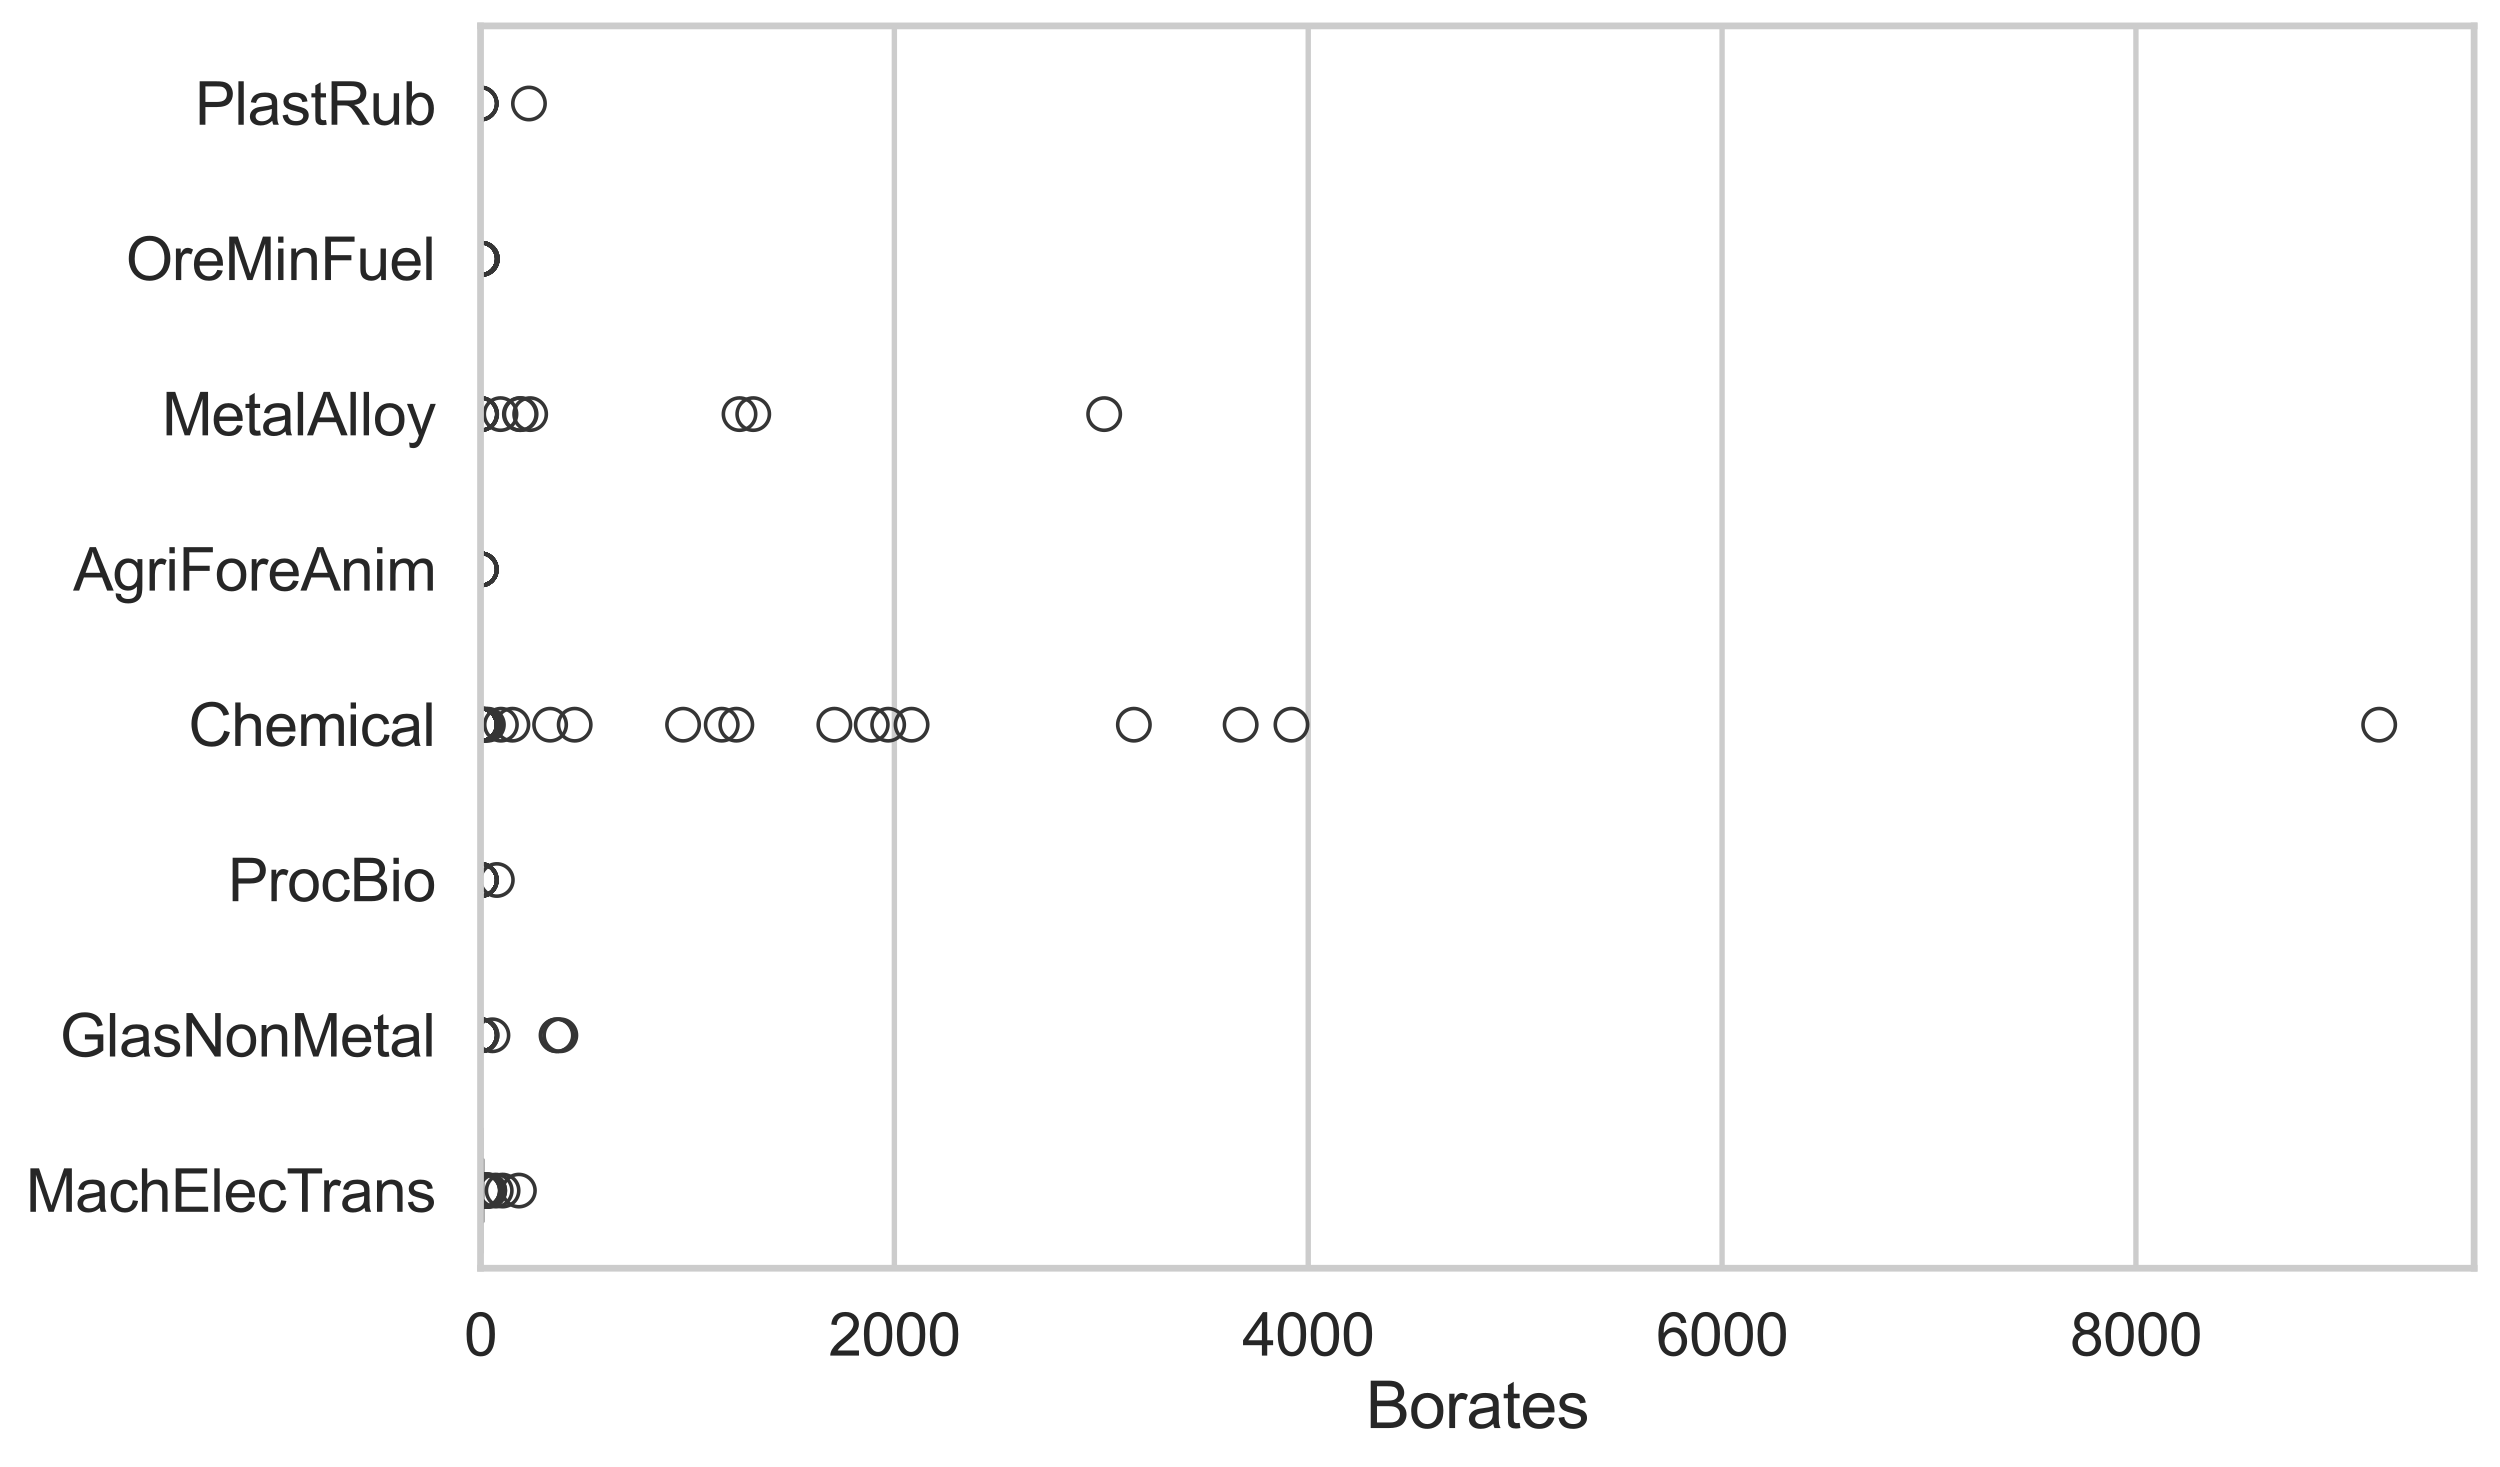 <?xml version="1.0" encoding="utf-8" standalone="no"?>
<!DOCTYPE svg PUBLIC "-//W3C//DTD SVG 1.1//EN"
  "http://www.w3.org/Graphics/SVG/1.1/DTD/svg11.dtd">
<svg xmlns:xlink="http://www.w3.org/1999/xlink" width="695.577pt" height="408.111pt" viewBox="0 0 695.577 408.111" xmlns="http://www.w3.org/2000/svg" version="1.1">
 <defs>
  <style type="text/css">*{stroke-linejoin: round; stroke-linecap: butt}</style>
 </defs>
 <g id="figure_1">
  <g id="patch_1">
   <path d="M 0 408.111 
L 695.577 408.111 
L 695.577 0 
L 0 0 
z
" style="fill: #ffffff"/>
  </g>
  <g id="axes_1">
   <g id="patch_2">
    <path d="M 133.697 352.86 
L 688.377 352.86 
L 688.377 7.2 
L 133.697 7.2 
z
" style="fill: #ffffff"/>
   </g>
   <g id="matplotlib.axis_1">
    <g id="xtick_1">
     <g id="line2d_1">
      <path d="M 133.697 352.86 
L 133.697 7.2 
" clip-path="url(#pea2172261c)" style="fill: none; stroke: #cccccc; stroke-width: 1.5; stroke-linecap: round"/>
     </g>
     <g id="text_1">
      <!-- 0 -->
      <g style="fill: #262626" transform="translate(129.109 377.17) scale(0.165 -0.165)">
       <defs>
        <path id="ArialMT-30" d="M 266 2259 
Q 266 3072 433 3567 
Q 600 4063 929 4331 
Q 1259 4600 1759 4600 
Q 2128 4600 2406 4451 
Q 2684 4303 2865 4023 
Q 3047 3744 3150 3342 
Q 3253 2941 3253 2259 
Q 3253 1453 3087 958 
Q 2922 463 2592 192 
Q 2263 -78 1759 -78 
Q 1097 -78 719 397 
Q 266 969 266 2259 
z
M 844 2259 
Q 844 1131 1108 757 
Q 1372 384 1759 384 
Q 2147 384 2411 759 
Q 2675 1134 2675 2259 
Q 2675 3391 2411 3762 
Q 2147 4134 1753 4134 
Q 1366 4134 1134 3806 
Q 844 3388 844 2259 
z
" transform="scale(0.016)"/>
       </defs>
       <use xlink:href="#ArialMT-30"/>
      </g>
     </g>
    </g>
    <g id="xtick_2">
     <g id="line2d_2">
      <path d="M 248.842 352.86 
L 248.842 7.2 
" clip-path="url(#pea2172261c)" style="fill: none; stroke: #cccccc; stroke-width: 1.5; stroke-linecap: round"/>
     </g>
     <g id="text_2">
      <!-- 2000 -->
      <g style="fill: #262626" transform="translate(230.491 377.17) scale(0.165 -0.165)">
       <defs>
        <path id="ArialMT-32" d="M 3222 541 
L 3222 0 
L 194 0 
Q 188 203 259 391 
Q 375 700 629 1000 
Q 884 1300 1366 1694 
Q 2113 2306 2375 2664 
Q 2638 3022 2638 3341 
Q 2638 3675 2398 3904 
Q 2159 4134 1775 4134 
Q 1369 4134 1125 3890 
Q 881 3647 878 3216 
L 300 3275 
Q 359 3922 746 4261 
Q 1134 4600 1788 4600 
Q 2447 4600 2831 4234 
Q 3216 3869 3216 3328 
Q 3216 3053 3103 2787 
Q 2991 2522 2730 2228 
Q 2469 1934 1863 1422 
Q 1356 997 1212 845 
Q 1069 694 975 541 
L 3222 541 
z
" transform="scale(0.016)"/>
       </defs>
       <use xlink:href="#ArialMT-32"/>
       <use xlink:href="#ArialMT-30" transform="translate(55.615 0)"/>
       <use xlink:href="#ArialMT-30" transform="translate(111.23 0)"/>
       <use xlink:href="#ArialMT-30" transform="translate(166.846 0)"/>
      </g>
     </g>
    </g>
    <g id="xtick_3">
     <g id="line2d_3">
      <path d="M 363.988 352.86 
L 363.988 7.2 
" clip-path="url(#pea2172261c)" style="fill: none; stroke: #cccccc; stroke-width: 1.5; stroke-linecap: round"/>
     </g>
     <g id="text_3">
      <!-- 4000 -->
      <g style="fill: #262626" transform="translate(345.637 377.17) scale(0.165 -0.165)">
       <defs>
        <path id="ArialMT-34" d="M 2069 0 
L 2069 1097 
L 81 1097 
L 81 1613 
L 2172 4581 
L 2631 4581 
L 2631 1613 
L 3250 1613 
L 3250 1097 
L 2631 1097 
L 2631 0 
L 2069 0 
z
M 2069 1613 
L 2069 3678 
L 634 1613 
L 2069 1613 
z
" transform="scale(0.016)"/>
       </defs>
       <use xlink:href="#ArialMT-34"/>
       <use xlink:href="#ArialMT-30" transform="translate(55.615 0)"/>
       <use xlink:href="#ArialMT-30" transform="translate(111.23 0)"/>
       <use xlink:href="#ArialMT-30" transform="translate(166.846 0)"/>
      </g>
     </g>
    </g>
    <g id="xtick_4">
     <g id="line2d_4">
      <path d="M 479.134 352.86 
L 479.134 7.2 
" clip-path="url(#pea2172261c)" style="fill: none; stroke: #cccccc; stroke-width: 1.5; stroke-linecap: round"/>
     </g>
     <g id="text_4">
      <!-- 6000 -->
      <g style="fill: #262626" transform="translate(460.782 377.17) scale(0.165 -0.165)">
       <defs>
        <path id="ArialMT-36" d="M 3184 3459 
L 2625 3416 
Q 2550 3747 2413 3897 
Q 2184 4138 1850 4138 
Q 1581 4138 1378 3988 
Q 1113 3794 959 3422 
Q 806 3050 800 2363 
Q 1003 2672 1297 2822 
Q 1591 2972 1913 2972 
Q 2475 2972 2870 2558 
Q 3266 2144 3266 1488 
Q 3266 1056 3080 686 
Q 2894 316 2569 119 
Q 2244 -78 1831 -78 
Q 1128 -78 684 439 
Q 241 956 241 2144 
Q 241 3472 731 4075 
Q 1159 4600 1884 4600 
Q 2425 4600 2770 4297 
Q 3116 3994 3184 3459 
z
M 888 1484 
Q 888 1194 1011 928 
Q 1134 663 1356 523 
Q 1578 384 1822 384 
Q 2178 384 2434 671 
Q 2691 959 2691 1453 
Q 2691 1928 2437 2201 
Q 2184 2475 1800 2475 
Q 1419 2475 1153 2201 
Q 888 1928 888 1484 
z
" transform="scale(0.016)"/>
       </defs>
       <use xlink:href="#ArialMT-36"/>
       <use xlink:href="#ArialMT-30" transform="translate(55.615 0)"/>
       <use xlink:href="#ArialMT-30" transform="translate(111.23 0)"/>
       <use xlink:href="#ArialMT-30" transform="translate(166.846 0)"/>
      </g>
     </g>
    </g>
    <g id="xtick_5">
     <g id="line2d_5">
      <path d="M 594.279 352.86 
L 594.279 7.2 
" clip-path="url(#pea2172261c)" style="fill: none; stroke: #cccccc; stroke-width: 1.5; stroke-linecap: round"/>
     </g>
     <g id="text_5">
      <!-- 8000 -->
      <g style="fill: #262626" transform="translate(575.928 377.17) scale(0.165 -0.165)">
       <defs>
        <path id="ArialMT-38" d="M 1131 2484 
Q 781 2613 612 2850 
Q 444 3088 444 3419 
Q 444 3919 803 4259 
Q 1163 4600 1759 4600 
Q 2359 4600 2725 4251 
Q 3091 3903 3091 3403 
Q 3091 3084 2923 2848 
Q 2756 2613 2416 2484 
Q 2838 2347 3058 2040 
Q 3278 1734 3278 1309 
Q 3278 722 2862 322 
Q 2447 -78 1769 -78 
Q 1091 -78 675 323 
Q 259 725 259 1325 
Q 259 1772 486 2073 
Q 713 2375 1131 2484 
z
M 1019 3438 
Q 1019 3113 1228 2906 
Q 1438 2700 1772 2700 
Q 2097 2700 2305 2904 
Q 2513 3109 2513 3406 
Q 2513 3716 2298 3927 
Q 2084 4138 1766 4138 
Q 1444 4138 1231 3931 
Q 1019 3725 1019 3438 
z
M 838 1322 
Q 838 1081 952 856 
Q 1066 631 1291 507 
Q 1516 384 1775 384 
Q 2178 384 2440 643 
Q 2703 903 2703 1303 
Q 2703 1709 2433 1975 
Q 2163 2241 1756 2241 
Q 1359 2241 1098 1978 
Q 838 1716 838 1322 
z
" transform="scale(0.016)"/>
       </defs>
       <use xlink:href="#ArialMT-38"/>
       <use xlink:href="#ArialMT-30" transform="translate(55.615 0)"/>
       <use xlink:href="#ArialMT-30" transform="translate(111.23 0)"/>
       <use xlink:href="#ArialMT-30" transform="translate(166.846 0)"/>
      </g>
     </g>
    </g>
    <g id="text_6">
     <!-- Borates -->
     <g style="fill: #262626" transform="translate(380.022 397.334) scale(0.18 -0.18)">
      <defs>
       <path id="ArialMT-42" d="M 469 0 
L 469 4581 
L 2188 4581 
Q 2713 4581 3030 4442 
Q 3347 4303 3526 4014 
Q 3706 3725 3706 3409 
Q 3706 3116 3547 2856 
Q 3388 2597 3066 2438 
Q 3481 2316 3704 2022 
Q 3928 1728 3928 1328 
Q 3928 1006 3792 729 
Q 3656 453 3456 303 
Q 3256 153 2954 76 
Q 2653 0 2216 0 
L 469 0 
z
M 1075 2656 
L 2066 2656 
Q 2469 2656 2644 2709 
Q 2875 2778 2992 2937 
Q 3109 3097 3109 3338 
Q 3109 3566 3000 3739 
Q 2891 3913 2687 3977 
Q 2484 4041 1991 4041 
L 1075 4041 
L 1075 2656 
z
M 1075 541 
L 2216 541 
Q 2509 541 2628 563 
Q 2838 600 2978 687 
Q 3119 775 3209 942 
Q 3300 1109 3300 1328 
Q 3300 1584 3169 1773 
Q 3038 1963 2805 2039 
Q 2572 2116 2134 2116 
L 1075 2116 
L 1075 541 
z
" transform="scale(0.016)"/>
       <path id="ArialMT-6f" d="M 213 1659 
Q 213 2581 725 3025 
Q 1153 3394 1769 3394 
Q 2453 3394 2887 2945 
Q 3322 2497 3322 1706 
Q 3322 1066 3130 698 
Q 2938 331 2570 128 
Q 2203 -75 1769 -75 
Q 1072 -75 642 372 
Q 213 819 213 1659 
z
M 791 1659 
Q 791 1022 1069 705 
Q 1347 388 1769 388 
Q 2188 388 2466 706 
Q 2744 1025 2744 1678 
Q 2744 2294 2464 2611 
Q 2184 2928 1769 2928 
Q 1347 2928 1069 2612 
Q 791 2297 791 1659 
z
" transform="scale(0.016)"/>
       <path id="ArialMT-72" d="M 416 0 
L 416 3319 
L 922 3319 
L 922 2816 
Q 1116 3169 1280 3281 
Q 1444 3394 1641 3394 
Q 1925 3394 2219 3213 
L 2025 2691 
Q 1819 2813 1613 2813 
Q 1428 2813 1281 2702 
Q 1134 2591 1072 2394 
Q 978 2094 978 1738 
L 978 0 
L 416 0 
z
" transform="scale(0.016)"/>
       <path id="ArialMT-61" d="M 2588 409 
Q 2275 144 1986 34 
Q 1697 -75 1366 -75 
Q 819 -75 525 192 
Q 231 459 231 875 
Q 231 1119 342 1320 
Q 453 1522 633 1644 
Q 813 1766 1038 1828 
Q 1203 1872 1538 1913 
Q 2219 1994 2541 2106 
Q 2544 2222 2544 2253 
Q 2544 2597 2384 2738 
Q 2169 2928 1744 2928 
Q 1347 2928 1158 2789 
Q 969 2650 878 2297 
L 328 2372 
Q 403 2725 575 2942 
Q 747 3159 1072 3276 
Q 1397 3394 1825 3394 
Q 2250 3394 2515 3294 
Q 2781 3194 2906 3042 
Q 3031 2891 3081 2659 
Q 3109 2516 3109 2141 
L 3109 1391 
Q 3109 606 3145 398 
Q 3181 191 3288 0 
L 2700 0 
Q 2613 175 2588 409 
z
M 2541 1666 
Q 2234 1541 1622 1453 
Q 1275 1403 1131 1340 
Q 988 1278 909 1158 
Q 831 1038 831 891 
Q 831 666 1001 516 
Q 1172 366 1500 366 
Q 1825 366 2078 508 
Q 2331 650 2450 897 
Q 2541 1088 2541 1459 
L 2541 1666 
z
" transform="scale(0.016)"/>
       <path id="ArialMT-74" d="M 1650 503 
L 1731 6 
Q 1494 -44 1306 -44 
Q 1000 -44 831 53 
Q 663 150 594 308 
Q 525 466 525 972 
L 525 2881 
L 113 2881 
L 113 3319 
L 525 3319 
L 525 4141 
L 1084 4478 
L 1084 3319 
L 1650 3319 
L 1650 2881 
L 1084 2881 
L 1084 941 
Q 1084 700 1114 631 
Q 1144 563 1211 522 
Q 1278 481 1403 481 
Q 1497 481 1650 503 
z
" transform="scale(0.016)"/>
       <path id="ArialMT-65" d="M 2694 1069 
L 3275 997 
Q 3138 488 2766 206 
Q 2394 -75 1816 -75 
Q 1088 -75 661 373 
Q 234 822 234 1631 
Q 234 2469 665 2931 
Q 1097 3394 1784 3394 
Q 2450 3394 2872 2941 
Q 3294 2488 3294 1666 
Q 3294 1616 3291 1516 
L 816 1516 
Q 847 969 1125 678 
Q 1403 388 1819 388 
Q 2128 388 2347 550 
Q 2566 713 2694 1069 
z
M 847 1978 
L 2700 1978 
Q 2663 2397 2488 2606 
Q 2219 2931 1791 2931 
Q 1403 2931 1139 2672 
Q 875 2413 847 1978 
z
" transform="scale(0.016)"/>
       <path id="ArialMT-73" d="M 197 991 
L 753 1078 
Q 800 744 1014 566 
Q 1228 388 1613 388 
Q 2000 388 2187 545 
Q 2375 703 2375 916 
Q 2375 1106 2209 1216 
Q 2094 1291 1634 1406 
Q 1016 1563 777 1677 
Q 538 1791 414 1992 
Q 291 2194 291 2438 
Q 291 2659 392 2848 
Q 494 3038 669 3163 
Q 800 3259 1026 3326 
Q 1253 3394 1513 3394 
Q 1903 3394 2198 3281 
Q 2494 3169 2634 2976 
Q 2775 2784 2828 2463 
L 2278 2388 
Q 2241 2644 2061 2787 
Q 1881 2931 1553 2931 
Q 1166 2931 1000 2803 
Q 834 2675 834 2503 
Q 834 2394 903 2306 
Q 972 2216 1119 2156 
Q 1203 2125 1616 2013 
Q 2213 1853 2448 1751 
Q 2684 1650 2818 1456 
Q 2953 1263 2953 975 
Q 2953 694 2789 445 
Q 2625 197 2315 61 
Q 2006 -75 1616 -75 
Q 969 -75 630 194 
Q 291 463 197 991 
z
" transform="scale(0.016)"/>
      </defs>
      <use xlink:href="#ArialMT-42"/>
      <use xlink:href="#ArialMT-6f" transform="translate(66.699 0)"/>
      <use xlink:href="#ArialMT-72" transform="translate(122.314 0)"/>
      <use xlink:href="#ArialMT-61" transform="translate(155.615 0)"/>
      <use xlink:href="#ArialMT-74" transform="translate(211.23 0)"/>
      <use xlink:href="#ArialMT-65" transform="translate(239.014 0)"/>
      <use xlink:href="#ArialMT-73" transform="translate(294.629 0)"/>
     </g>
    </g>
   </g>
   <g id="matplotlib.axis_2">
    <g id="ytick_1">
     <g id="text_7">
      <!-- PlastRub -->
      <g style="fill: #262626" transform="translate(54.248 34.709) scale(0.165 -0.165)">
       <defs>
        <path id="ArialMT-50" d="M 494 0 
L 494 4581 
L 2222 4581 
Q 2678 4581 2919 4538 
Q 3256 4481 3484 4323 
Q 3713 4166 3852 3881 
Q 3991 3597 3991 3256 
Q 3991 2672 3619 2267 
Q 3247 1863 2275 1863 
L 1100 1863 
L 1100 0 
L 494 0 
z
M 1100 2403 
L 2284 2403 
Q 2872 2403 3119 2622 
Q 3366 2841 3366 3238 
Q 3366 3525 3220 3729 
Q 3075 3934 2838 4000 
Q 2684 4041 2272 4041 
L 1100 4041 
L 1100 2403 
z
" transform="scale(0.016)"/>
        <path id="ArialMT-6c" d="M 409 0 
L 409 4581 
L 972 4581 
L 972 0 
L 409 0 
z
" transform="scale(0.016)"/>
        <path id="ArialMT-52" d="M 503 0 
L 503 4581 
L 2534 4581 
Q 3147 4581 3465 4457 
Q 3784 4334 3975 4021 
Q 4166 3709 4166 3331 
Q 4166 2844 3850 2509 
Q 3534 2175 2875 2084 
Q 3116 1969 3241 1856 
Q 3506 1613 3744 1247 
L 4541 0 
L 3778 0 
L 3172 953 
Q 2906 1366 2734 1584 
Q 2563 1803 2427 1890 
Q 2291 1978 2150 2013 
Q 2047 2034 1813 2034 
L 1109 2034 
L 1109 0 
L 503 0 
z
M 1109 2559 
L 2413 2559 
Q 2828 2559 3062 2645 
Q 3297 2731 3419 2920 
Q 3541 3109 3541 3331 
Q 3541 3656 3305 3865 
Q 3069 4075 2559 4075 
L 1109 4075 
L 1109 2559 
z
" transform="scale(0.016)"/>
        <path id="ArialMT-75" d="M 2597 0 
L 2597 488 
Q 2209 -75 1544 -75 
Q 1250 -75 995 37 
Q 741 150 617 320 
Q 494 491 444 738 
Q 409 903 409 1263 
L 409 3319 
L 972 3319 
L 972 1478 
Q 972 1038 1006 884 
Q 1059 663 1231 536 
Q 1403 409 1656 409 
Q 1909 409 2131 539 
Q 2353 669 2445 892 
Q 2538 1116 2538 1541 
L 2538 3319 
L 3100 3319 
L 3100 0 
L 2597 0 
z
" transform="scale(0.016)"/>
        <path id="ArialMT-62" d="M 941 0 
L 419 0 
L 419 4581 
L 981 4581 
L 981 2947 
Q 1338 3394 1891 3394 
Q 2197 3394 2470 3270 
Q 2744 3147 2920 2923 
Q 3097 2700 3197 2384 
Q 3297 2069 3297 1709 
Q 3297 856 2875 390 
Q 2453 -75 1863 -75 
Q 1275 -75 941 416 
L 941 0 
z
M 934 1684 
Q 934 1088 1097 822 
Q 1363 388 1816 388 
Q 2184 388 2453 708 
Q 2722 1028 2722 1663 
Q 2722 2313 2464 2622 
Q 2206 2931 1841 2931 
Q 1472 2931 1203 2611 
Q 934 2291 934 1684 
z
" transform="scale(0.016)"/>
       </defs>
       <use xlink:href="#ArialMT-50"/>
       <use xlink:href="#ArialMT-6c" transform="translate(66.699 0)"/>
       <use xlink:href="#ArialMT-61" transform="translate(88.916 0)"/>
       <use xlink:href="#ArialMT-73" transform="translate(144.531 0)"/>
       <use xlink:href="#ArialMT-74" transform="translate(194.531 0)"/>
       <use xlink:href="#ArialMT-52" transform="translate(222.314 0)"/>
       <use xlink:href="#ArialMT-75" transform="translate(294.531 0)"/>
       <use xlink:href="#ArialMT-62" transform="translate(350.146 0)"/>
      </g>
     </g>
    </g>
    <g id="ytick_2">
     <g id="text_8">
      <!-- OreMinFuel -->
      <g style="fill: #262626" transform="translate(35.013 77.916) scale(0.165 -0.165)">
       <defs>
        <path id="ArialMT-4f" d="M 309 2231 
Q 309 3372 921 4017 
Q 1534 4663 2503 4663 
Q 3138 4663 3647 4359 
Q 4156 4056 4423 3514 
Q 4691 2972 4691 2284 
Q 4691 1588 4409 1038 
Q 4128 488 3612 205 
Q 3097 -78 2500 -78 
Q 1853 -78 1343 234 
Q 834 547 571 1087 
Q 309 1628 309 2231 
z
M 934 2222 
Q 934 1394 1379 917 
Q 1825 441 2497 441 
Q 3181 441 3623 922 
Q 4066 1403 4066 2288 
Q 4066 2847 3877 3264 
Q 3688 3681 3323 3911 
Q 2959 4141 2506 4141 
Q 1863 4141 1398 3698 
Q 934 3256 934 2222 
z
" transform="scale(0.016)"/>
        <path id="ArialMT-4d" d="M 475 0 
L 475 4581 
L 1388 4581 
L 2472 1338 
Q 2622 884 2691 659 
Q 2769 909 2934 1394 
L 4031 4581 
L 4847 4581 
L 4847 0 
L 4263 0 
L 4263 3834 
L 2931 0 
L 2384 0 
L 1059 3900 
L 1059 0 
L 475 0 
z
" transform="scale(0.016)"/>
        <path id="ArialMT-69" d="M 425 3934 
L 425 4581 
L 988 4581 
L 988 3934 
L 425 3934 
z
M 425 0 
L 425 3319 
L 988 3319 
L 988 0 
L 425 0 
z
" transform="scale(0.016)"/>
        <path id="ArialMT-6e" d="M 422 0 
L 422 3319 
L 928 3319 
L 928 2847 
Q 1294 3394 1984 3394 
Q 2284 3394 2536 3286 
Q 2788 3178 2913 3003 
Q 3038 2828 3088 2588 
Q 3119 2431 3119 2041 
L 3119 0 
L 2556 0 
L 2556 2019 
Q 2556 2363 2490 2533 
Q 2425 2703 2258 2804 
Q 2091 2906 1866 2906 
Q 1506 2906 1245 2678 
Q 984 2450 984 1813 
L 984 0 
L 422 0 
z
" transform="scale(0.016)"/>
        <path id="ArialMT-46" d="M 525 0 
L 525 4581 
L 3616 4581 
L 3616 4041 
L 1131 4041 
L 1131 2622 
L 3281 2622 
L 3281 2081 
L 1131 2081 
L 1131 0 
L 525 0 
z
" transform="scale(0.016)"/>
       </defs>
       <use xlink:href="#ArialMT-4f"/>
       <use xlink:href="#ArialMT-72" transform="translate(77.783 0)"/>
       <use xlink:href="#ArialMT-65" transform="translate(111.084 0)"/>
       <use xlink:href="#ArialMT-4d" transform="translate(166.699 0)"/>
       <use xlink:href="#ArialMT-69" transform="translate(250 0)"/>
       <use xlink:href="#ArialMT-6e" transform="translate(272.217 0)"/>
       <use xlink:href="#ArialMT-46" transform="translate(327.832 0)"/>
       <use xlink:href="#ArialMT-75" transform="translate(388.916 0)"/>
       <use xlink:href="#ArialMT-65" transform="translate(444.531 0)"/>
       <use xlink:href="#ArialMT-6c" transform="translate(500.146 0)"/>
      </g>
     </g>
    </g>
    <g id="ytick_3">
     <g id="text_9">
      <!-- MetalAlloy -->
      <g style="fill: #262626" transform="translate(45.088 121.124) scale(0.165 -0.165)">
       <defs>
        <path id="ArialMT-41" d="M -9 0 
L 1750 4581 
L 2403 4581 
L 4278 0 
L 3588 0 
L 3053 1388 
L 1138 1388 
L 634 0 
L -9 0 
z
M 1313 1881 
L 2866 1881 
L 2388 3150 
Q 2169 3728 2063 4100 
Q 1975 3659 1816 3225 
L 1313 1881 
z
" transform="scale(0.016)"/>
        <path id="ArialMT-79" d="M 397 -1278 
L 334 -750 
Q 519 -800 656 -800 
Q 844 -800 956 -737 
Q 1069 -675 1141 -563 
Q 1194 -478 1313 -144 
Q 1328 -97 1363 -6 
L 103 3319 
L 709 3319 
L 1400 1397 
Q 1534 1031 1641 628 
Q 1738 1016 1872 1384 
L 2581 3319 
L 3144 3319 
L 1881 -56 
Q 1678 -603 1566 -809 
Q 1416 -1088 1222 -1217 
Q 1028 -1347 759 -1347 
Q 597 -1347 397 -1278 
z
" transform="scale(0.016)"/>
       </defs>
       <use xlink:href="#ArialMT-4d"/>
       <use xlink:href="#ArialMT-65" transform="translate(83.301 0)"/>
       <use xlink:href="#ArialMT-74" transform="translate(138.916 0)"/>
       <use xlink:href="#ArialMT-61" transform="translate(166.699 0)"/>
       <use xlink:href="#ArialMT-6c" transform="translate(222.314 0)"/>
       <use xlink:href="#ArialMT-41" transform="translate(244.531 0)"/>
       <use xlink:href="#ArialMT-6c" transform="translate(311.23 0)"/>
       <use xlink:href="#ArialMT-6c" transform="translate(333.447 0)"/>
       <use xlink:href="#ArialMT-6f" transform="translate(355.664 0)"/>
       <use xlink:href="#ArialMT-79" transform="translate(411.279 0)"/>
      </g>
     </g>
    </g>
    <g id="ytick_4">
     <g id="text_10">
      <!-- AgriForeAnim -->
      <g style="fill: #262626" transform="translate(20.341 164.331) scale(0.165 -0.165)">
       <defs>
        <path id="ArialMT-67" d="M 319 -275 
L 866 -356 
Q 900 -609 1056 -725 
Q 1266 -881 1628 -881 
Q 2019 -881 2231 -725 
Q 2444 -569 2519 -288 
Q 2563 -116 2559 434 
Q 2191 0 1641 0 
Q 956 0 581 494 
Q 206 988 206 1678 
Q 206 2153 378 2554 
Q 550 2956 876 3175 
Q 1203 3394 1644 3394 
Q 2231 3394 2613 2919 
L 2613 3319 
L 3131 3319 
L 3131 450 
Q 3131 -325 2973 -648 
Q 2816 -972 2473 -1159 
Q 2131 -1347 1631 -1347 
Q 1038 -1347 672 -1080 
Q 306 -813 319 -275 
z
M 784 1719 
Q 784 1066 1043 766 
Q 1303 466 1694 466 
Q 2081 466 2343 764 
Q 2606 1063 2606 1700 
Q 2606 2309 2336 2618 
Q 2066 2928 1684 2928 
Q 1309 2928 1046 2623 
Q 784 2319 784 1719 
z
" transform="scale(0.016)"/>
        <path id="ArialMT-6d" d="M 422 0 
L 422 3319 
L 925 3319 
L 925 2853 
Q 1081 3097 1340 3245 
Q 1600 3394 1931 3394 
Q 2300 3394 2536 3241 
Q 2772 3088 2869 2813 
Q 3263 3394 3894 3394 
Q 4388 3394 4653 3120 
Q 4919 2847 4919 2278 
L 4919 0 
L 4359 0 
L 4359 2091 
Q 4359 2428 4304 2576 
Q 4250 2725 4106 2815 
Q 3963 2906 3769 2906 
Q 3419 2906 3187 2673 
Q 2956 2441 2956 1928 
L 2956 0 
L 2394 0 
L 2394 2156 
Q 2394 2531 2256 2718 
Q 2119 2906 1806 2906 
Q 1569 2906 1367 2781 
Q 1166 2656 1075 2415 
Q 984 2175 984 1722 
L 984 0 
L 422 0 
z
" transform="scale(0.016)"/>
       </defs>
       <use xlink:href="#ArialMT-41"/>
       <use xlink:href="#ArialMT-67" transform="translate(66.699 0)"/>
       <use xlink:href="#ArialMT-72" transform="translate(122.314 0)"/>
       <use xlink:href="#ArialMT-69" transform="translate(155.615 0)"/>
       <use xlink:href="#ArialMT-46" transform="translate(177.832 0)"/>
       <use xlink:href="#ArialMT-6f" transform="translate(238.916 0)"/>
       <use xlink:href="#ArialMT-72" transform="translate(294.531 0)"/>
       <use xlink:href="#ArialMT-65" transform="translate(327.832 0)"/>
       <use xlink:href="#ArialMT-41" transform="translate(383.447 0)"/>
       <use xlink:href="#ArialMT-6e" transform="translate(450.146 0)"/>
       <use xlink:href="#ArialMT-69" transform="translate(505.762 0)"/>
       <use xlink:href="#ArialMT-6d" transform="translate(527.979 0)"/>
      </g>
     </g>
    </g>
    <g id="ytick_5">
     <g id="text_11">
      <!-- Chemical -->
      <g style="fill: #262626" transform="translate(52.428 207.539) scale(0.165 -0.165)">
       <defs>
        <path id="ArialMT-43" d="M 3763 1606 
L 4369 1453 
Q 4178 706 3683 314 
Q 3188 -78 2472 -78 
Q 1731 -78 1267 223 
Q 803 525 561 1097 
Q 319 1669 319 2325 
Q 319 3041 592 3573 
Q 866 4106 1370 4382 
Q 1875 4659 2481 4659 
Q 3169 4659 3637 4309 
Q 4106 3959 4291 3325 
L 3694 3184 
Q 3534 3684 3231 3912 
Q 2928 4141 2469 4141 
Q 1941 4141 1586 3887 
Q 1231 3634 1087 3207 
Q 944 2781 944 2328 
Q 944 1744 1114 1308 
Q 1284 872 1643 656 
Q 2003 441 2422 441 
Q 2931 441 3284 734 
Q 3638 1028 3763 1606 
z
" transform="scale(0.016)"/>
        <path id="ArialMT-68" d="M 422 0 
L 422 4581 
L 984 4581 
L 984 2938 
Q 1378 3394 1978 3394 
Q 2347 3394 2619 3248 
Q 2891 3103 3008 2847 
Q 3125 2591 3125 2103 
L 3125 0 
L 2563 0 
L 2563 2103 
Q 2563 2525 2380 2717 
Q 2197 2909 1863 2909 
Q 1613 2909 1392 2779 
Q 1172 2650 1078 2428 
Q 984 2206 984 1816 
L 984 0 
L 422 0 
z
" transform="scale(0.016)"/>
        <path id="ArialMT-63" d="M 2588 1216 
L 3141 1144 
Q 3050 572 2676 248 
Q 2303 -75 1759 -75 
Q 1078 -75 664 370 
Q 250 816 250 1647 
Q 250 2184 428 2587 
Q 606 2991 970 3192 
Q 1334 3394 1763 3394 
Q 2303 3394 2647 3120 
Q 2991 2847 3088 2344 
L 2541 2259 
Q 2463 2594 2264 2762 
Q 2066 2931 1784 2931 
Q 1359 2931 1093 2626 
Q 828 2322 828 1663 
Q 828 994 1084 691 
Q 1341 388 1753 388 
Q 2084 388 2306 591 
Q 2528 794 2588 1216 
z
" transform="scale(0.016)"/>
       </defs>
       <use xlink:href="#ArialMT-43"/>
       <use xlink:href="#ArialMT-68" transform="translate(72.217 0)"/>
       <use xlink:href="#ArialMT-65" transform="translate(127.832 0)"/>
       <use xlink:href="#ArialMT-6d" transform="translate(183.447 0)"/>
       <use xlink:href="#ArialMT-69" transform="translate(266.748 0)"/>
       <use xlink:href="#ArialMT-63" transform="translate(288.965 0)"/>
       <use xlink:href="#ArialMT-61" transform="translate(338.965 0)"/>
       <use xlink:href="#ArialMT-6c" transform="translate(394.58 0)"/>
      </g>
     </g>
    </g>
    <g id="ytick_6">
     <g id="text_12">
      <!-- ProcBio -->
      <g style="fill: #262626" transform="translate(63.424 250.746) scale(0.165 -0.165)">
       <use xlink:href="#ArialMT-50"/>
       <use xlink:href="#ArialMT-72" transform="translate(66.699 0)"/>
       <use xlink:href="#ArialMT-6f" transform="translate(100 0)"/>
       <use xlink:href="#ArialMT-63" transform="translate(155.615 0)"/>
       <use xlink:href="#ArialMT-42" transform="translate(205.615 0)"/>
       <use xlink:href="#ArialMT-69" transform="translate(272.314 0)"/>
       <use xlink:href="#ArialMT-6f" transform="translate(294.531 0)"/>
      </g>
     </g>
    </g>
    <g id="ytick_7">
     <g id="text_13">
      <!-- GlasNonMetal -->
      <g style="fill: #262626" transform="translate(16.659 293.954) scale(0.165 -0.165)">
       <defs>
        <path id="ArialMT-47" d="M 2638 1797 
L 2638 2334 
L 4578 2338 
L 4578 638 
Q 4131 281 3656 101 
Q 3181 -78 2681 -78 
Q 2006 -78 1454 211 
Q 903 500 622 1047 
Q 341 1594 341 2269 
Q 341 2938 620 3517 
Q 900 4097 1425 4378 
Q 1950 4659 2634 4659 
Q 3131 4659 3532 4498 
Q 3934 4338 4162 4050 
Q 4391 3763 4509 3300 
L 3963 3150 
Q 3859 3500 3706 3700 
Q 3553 3900 3268 4020 
Q 2984 4141 2638 4141 
Q 2222 4141 1919 4014 
Q 1616 3888 1430 3681 
Q 1244 3475 1141 3228 
Q 966 2803 966 2306 
Q 966 1694 1177 1281 
Q 1388 869 1791 669 
Q 2194 469 2647 469 
Q 3041 469 3416 620 
Q 3791 772 3984 944 
L 3984 1797 
L 2638 1797 
z
" transform="scale(0.016)"/>
        <path id="ArialMT-4e" d="M 488 0 
L 488 4581 
L 1109 4581 
L 3516 984 
L 3516 4581 
L 4097 4581 
L 4097 0 
L 3475 0 
L 1069 3600 
L 1069 0 
L 488 0 
z
" transform="scale(0.016)"/>
       </defs>
       <use xlink:href="#ArialMT-47"/>
       <use xlink:href="#ArialMT-6c" transform="translate(77.783 0)"/>
       <use xlink:href="#ArialMT-61" transform="translate(100 0)"/>
       <use xlink:href="#ArialMT-73" transform="translate(155.615 0)"/>
       <use xlink:href="#ArialMT-4e" transform="translate(205.615 0)"/>
       <use xlink:href="#ArialMT-6f" transform="translate(277.832 0)"/>
       <use xlink:href="#ArialMT-6e" transform="translate(333.447 0)"/>
       <use xlink:href="#ArialMT-4d" transform="translate(389.062 0)"/>
       <use xlink:href="#ArialMT-65" transform="translate(472.363 0)"/>
       <use xlink:href="#ArialMT-74" transform="translate(527.979 0)"/>
       <use xlink:href="#ArialMT-61" transform="translate(555.762 0)"/>
       <use xlink:href="#ArialMT-6c" transform="translate(611.377 0)"/>
      </g>
     </g>
    </g>
    <g id="ytick_8">
     <g id="text_14">
      <!-- MachElecTrans -->
      <g style="fill: #262626" transform="translate(7.2 337.161) scale(0.165 -0.165)">
       <defs>
        <path id="ArialMT-45" d="M 506 0 
L 506 4581 
L 3819 4581 
L 3819 4041 
L 1113 4041 
L 1113 2638 
L 3647 2638 
L 3647 2100 
L 1113 2100 
L 1113 541 
L 3925 541 
L 3925 0 
L 506 0 
z
" transform="scale(0.016)"/>
        <path id="ArialMT-54" d="M 1659 0 
L 1659 4041 
L 150 4041 
L 150 4581 
L 3781 4581 
L 3781 4041 
L 2266 4041 
L 2266 0 
L 1659 0 
z
" transform="scale(0.016)"/>
       </defs>
       <use xlink:href="#ArialMT-4d"/>
       <use xlink:href="#ArialMT-61" transform="translate(83.301 0)"/>
       <use xlink:href="#ArialMT-63" transform="translate(138.916 0)"/>
       <use xlink:href="#ArialMT-68" transform="translate(188.916 0)"/>
       <use xlink:href="#ArialMT-45" transform="translate(244.531 0)"/>
       <use xlink:href="#ArialMT-6c" transform="translate(311.23 0)"/>
       <use xlink:href="#ArialMT-65" transform="translate(333.447 0)"/>
       <use xlink:href="#ArialMT-63" transform="translate(389.062 0)"/>
       <use xlink:href="#ArialMT-54" transform="translate(439.062 0)"/>
       <use xlink:href="#ArialMT-72" transform="translate(496.396 0)"/>
       <use xlink:href="#ArialMT-61" transform="translate(529.697 0)"/>
       <use xlink:href="#ArialMT-6e" transform="translate(585.312 0)"/>
       <use xlink:href="#ArialMT-73" transform="translate(640.928 0)"/>
      </g>
     </g>
    </g>
   </g>
   <g id="patch_3">
    <path d="M 133.697 11.521 
L 133.697 46.087 
L 133.698 46.087 
L 133.698 11.521 
L 133.697 11.521 
z
" clip-path="url(#pea2172261c)" style="fill: #ca74db; stroke: #353535; stroke-linejoin: miter"/>
   </g>
   <g id="line2d_6">
    <path d="M 133.697 28.804 
L 133.697 28.804 
" clip-path="url(#pea2172261c)" style="fill: none; stroke: #353535"/>
   </g>
   <g id="line2d_7">
    <path d="M 133.698 28.804 
L 133.699 28.804 
" clip-path="url(#pea2172261c)" style="fill: none; stroke: #353535"/>
   </g>
   <g id="line2d_8">
    <path d="M 133.697 20.162 
L 133.697 37.445 
" clip-path="url(#pea2172261c)" style="fill: none; stroke: #353535; stroke-linecap: round"/>
   </g>
   <g id="line2d_9">
    <path d="M 133.699 20.162 
L 133.699 37.445 
" clip-path="url(#pea2172261c)" style="fill: none; stroke: #353535; stroke-linecap: round"/>
   </g>
   <g id="line2d_10">
    <defs>
     <path id="m7798507fea" d="M 0 4.5 
C 1.193 4.5 2.338 4.026 3.182 3.182 
C 4.026 2.338 4.5 1.193 4.5 0 
C 4.5 -1.193 4.026 -2.338 3.182 -3.182 
C 2.338 -4.026 1.193 -4.5 0 -4.5 
C -1.193 -4.5 -2.338 -4.026 -3.182 -3.182 
C -4.026 -2.338 -4.5 -1.193 -4.5 0 
C -4.5 1.193 -4.026 2.338 -3.182 3.182 
C -2.338 4.026 -1.193 4.5 0 4.5 
z
" style="stroke: #353535"/>
    </defs>
    <g clip-path="url(#pea2172261c)">
     <use xlink:href="#m7798507fea" x="147.174" y="28.804" style="fill-opacity: 0; stroke: #353535"/>
     <use xlink:href="#m7798507fea" x="133.699" y="28.804" style="fill-opacity: 0; stroke: #353535"/>
     <use xlink:href="#m7798507fea" x="133.699" y="28.804" style="fill-opacity: 0; stroke: #353535"/>
     <use xlink:href="#m7798507fea" x="133.699" y="28.804" style="fill-opacity: 0; stroke: #353535"/>
     <use xlink:href="#m7798507fea" x="133.7" y="28.804" style="fill-opacity: 0; stroke: #353535"/>
     <use xlink:href="#m7798507fea" x="133.699" y="28.804" style="fill-opacity: 0; stroke: #353535"/>
     <use xlink:href="#m7798507fea" x="133.699" y="28.804" style="fill-opacity: 0; stroke: #353535"/>
     <use xlink:href="#m7798507fea" x="133.699" y="28.804" style="fill-opacity: 0; stroke: #353535"/>
    </g>
   </g>
   <g id="patch_4">
    <path d="M 133.697 54.728 
L 133.697 89.294 
L 133.697 89.294 
L 133.697 54.728 
L 133.697 54.728 
z
" clip-path="url(#pea2172261c)" style="fill: #5ca236; stroke: #353535; stroke-linejoin: miter"/>
   </g>
   <g id="line2d_11">
    <path d="M 133.697 72.011 
L 133.697 72.011 
" clip-path="url(#pea2172261c)" style="fill: none; stroke: #353535"/>
   </g>
   <g id="line2d_12">
    <path d="M 133.697 72.011 
L 133.698 72.011 
" clip-path="url(#pea2172261c)" style="fill: none; stroke: #353535"/>
   </g>
   <g id="line2d_13">
    <path d="M 133.697 63.37 
L 133.697 80.653 
" clip-path="url(#pea2172261c)" style="fill: none; stroke: #353535; stroke-linecap: round"/>
   </g>
   <g id="line2d_14">
    <path d="M 133.698 63.37 
L 133.698 80.653 
" clip-path="url(#pea2172261c)" style="fill: none; stroke: #353535; stroke-linecap: round"/>
   </g>
   <g id="line2d_15">
    <g clip-path="url(#pea2172261c)">
     <use xlink:href="#m7798507fea" x="134.031" y="72.011" style="fill-opacity: 0; stroke: #353535"/>
     <use xlink:href="#m7798507fea" x="133.982" y="72.011" style="fill-opacity: 0; stroke: #353535"/>
     <use xlink:href="#m7798507fea" x="134.049" y="72.011" style="fill-opacity: 0; stroke: #353535"/>
     <use xlink:href="#m7798507fea" x="133.729" y="72.011" style="fill-opacity: 0; stroke: #353535"/>
     <use xlink:href="#m7798507fea" x="133.699" y="72.011" style="fill-opacity: 0; stroke: #353535"/>
     <use xlink:href="#m7798507fea" x="133.981" y="72.011" style="fill-opacity: 0; stroke: #353535"/>
     <use xlink:href="#m7798507fea" x="133.698" y="72.011" style="fill-opacity: 0; stroke: #353535"/>
     <use xlink:href="#m7798507fea" x="133.698" y="72.011" style="fill-opacity: 0; stroke: #353535"/>
     <use xlink:href="#m7798507fea" x="134.022" y="72.011" style="fill-opacity: 0; stroke: #353535"/>
     <use xlink:href="#m7798507fea" x="133.986" y="72.011" style="fill-opacity: 0; stroke: #353535"/>
     <use xlink:href="#m7798507fea" x="133.699" y="72.011" style="fill-opacity: 0; stroke: #353535"/>
     <use xlink:href="#m7798507fea" x="134.022" y="72.011" style="fill-opacity: 0; stroke: #353535"/>
     <use xlink:href="#m7798507fea" x="134.023" y="72.011" style="fill-opacity: 0; stroke: #353535"/>
     <use xlink:href="#m7798507fea" x="133.705" y="72.011" style="fill-opacity: 0; stroke: #353535"/>
     <use xlink:href="#m7798507fea" x="133.724" y="72.011" style="fill-opacity: 0; stroke: #353535"/>
     <use xlink:href="#m7798507fea" x="133.73" y="72.011" style="fill-opacity: 0; stroke: #353535"/>
     <use xlink:href="#m7798507fea" x="133.711" y="72.011" style="fill-opacity: 0; stroke: #353535"/>
     <use xlink:href="#m7798507fea" x="133.706" y="72.011" style="fill-opacity: 0; stroke: #353535"/>
     <use xlink:href="#m7798507fea" x="133.702" y="72.011" style="fill-opacity: 0; stroke: #353535"/>
     <use xlink:href="#m7798507fea" x="133.698" y="72.011" style="fill-opacity: 0; stroke: #353535"/>
     <use xlink:href="#m7798507fea" x="133.698" y="72.011" style="fill-opacity: 0; stroke: #353535"/>
     <use xlink:href="#m7798507fea" x="133.711" y="72.011" style="fill-opacity: 0; stroke: #353535"/>
     <use xlink:href="#m7798507fea" x="133.942" y="72.011" style="fill-opacity: 0; stroke: #353535"/>
     <use xlink:href="#m7798507fea" x="133.704" y="72.011" style="fill-opacity: 0; stroke: #353535"/>
     <use xlink:href="#m7798507fea" x="134.017" y="72.011" style="fill-opacity: 0; stroke: #353535"/>
     <use xlink:href="#m7798507fea" x="134.002" y="72.011" style="fill-opacity: 0; stroke: #353535"/>
     <use xlink:href="#m7798507fea" x="134.049" y="72.011" style="fill-opacity: 0; stroke: #353535"/>
     <use xlink:href="#m7798507fea" x="133.7" y="72.011" style="fill-opacity: 0; stroke: #353535"/>
    </g>
   </g>
   <g id="patch_5">
    <path d="M 133.697 97.936 
L 133.697 132.502 
L 133.703 132.502 
L 133.703 97.936 
L 133.697 97.936 
z
" clip-path="url(#pea2172261c)" style="fill: #68afd7; stroke: #353535; stroke-linejoin: miter"/>
   </g>
   <g id="line2d_16">
    <path d="M 133.697 115.219 
L 133.697 115.219 
" clip-path="url(#pea2172261c)" style="fill: none; stroke: #353535"/>
   </g>
   <g id="line2d_17">
    <path d="M 133.703 115.219 
L 133.71 115.219 
" clip-path="url(#pea2172261c)" style="fill: none; stroke: #353535"/>
   </g>
   <g id="line2d_18">
    <path d="M 133.697 106.577 
L 133.697 123.86 
" clip-path="url(#pea2172261c)" style="fill: none; stroke: #353535; stroke-linecap: round"/>
   </g>
   <g id="line2d_19">
    <path d="M 133.71 106.577 
L 133.71 123.86 
" clip-path="url(#pea2172261c)" style="fill: none; stroke: #353535; stroke-linecap: round"/>
   </g>
   <g id="line2d_20">
    <g clip-path="url(#pea2172261c)">
     <use xlink:href="#m7798507fea" x="144.645" y="115.219" style="fill-opacity: 0; stroke: #353535"/>
     <use xlink:href="#m7798507fea" x="139.248" y="115.219" style="fill-opacity: 0; stroke: #353535"/>
     <use xlink:href="#m7798507fea" x="133.758" y="115.219" style="fill-opacity: 0; stroke: #353535"/>
     <use xlink:href="#m7798507fea" x="133.711" y="115.219" style="fill-opacity: 0; stroke: #353535"/>
     <use xlink:href="#m7798507fea" x="133.76" y="115.219" style="fill-opacity: 0; stroke: #353535"/>
     <use xlink:href="#m7798507fea" x="133.787" y="115.219" style="fill-opacity: 0; stroke: #353535"/>
     <use xlink:href="#m7798507fea" x="133.738" y="115.219" style="fill-opacity: 0; stroke: #353535"/>
     <use xlink:href="#m7798507fea" x="144.846" y="115.219" style="fill-opacity: 0; stroke: #353535"/>
     <use xlink:href="#m7798507fea" x="133.714" y="115.219" style="fill-opacity: 0; stroke: #353535"/>
     <use xlink:href="#m7798507fea" x="133.876" y="115.219" style="fill-opacity: 0; stroke: #353535"/>
     <use xlink:href="#m7798507fea" x="209.577" y="115.219" style="fill-opacity: 0; stroke: #353535"/>
     <use xlink:href="#m7798507fea" x="133.779" y="115.219" style="fill-opacity: 0; stroke: #353535"/>
     <use xlink:href="#m7798507fea" x="205.76" y="115.219" style="fill-opacity: 0; stroke: #353535"/>
     <use xlink:href="#m7798507fea" x="133.718" y="115.219" style="fill-opacity: 0; stroke: #353535"/>
     <use xlink:href="#m7798507fea" x="147.511" y="115.219" style="fill-opacity: 0; stroke: #353535"/>
     <use xlink:href="#m7798507fea" x="307.217" y="115.219" style="fill-opacity: 0; stroke: #353535"/>
    </g>
   </g>
   <g id="patch_6">
    <path d="M 133.697 141.143 
L 133.697 175.709 
L 133.698 175.709 
L 133.698 141.143 
L 133.697 141.143 
z
" clip-path="url(#pea2172261c)" style="fill: #daac58; stroke: #353535; stroke-linejoin: miter"/>
   </g>
   <g id="line2d_21">
    <path d="M 133.697 158.426 
L 133.697 158.426 
" clip-path="url(#pea2172261c)" style="fill: none; stroke: #353535"/>
   </g>
   <g id="line2d_22">
    <path d="M 133.698 158.426 
L 133.698 158.426 
" clip-path="url(#pea2172261c)" style="fill: none; stroke: #353535"/>
   </g>
   <g id="line2d_23">
    <path d="M 133.697 149.785 
L 133.697 167.068 
" clip-path="url(#pea2172261c)" style="fill: none; stroke: #353535; stroke-linecap: round"/>
   </g>
   <g id="line2d_24">
    <path d="M 133.698 149.785 
L 133.698 167.068 
" clip-path="url(#pea2172261c)" style="fill: none; stroke: #353535; stroke-linecap: round"/>
   </g>
   <g id="line2d_25">
    <g clip-path="url(#pea2172261c)">
     <use xlink:href="#m7798507fea" x="133.699" y="158.426" style="fill-opacity: 0; stroke: #353535"/>
     <use xlink:href="#m7798507fea" x="133.715" y="158.426" style="fill-opacity: 0; stroke: #353535"/>
     <use xlink:href="#m7798507fea" x="133.699" y="158.426" style="fill-opacity: 0; stroke: #353535"/>
     <use xlink:href="#m7798507fea" x="133.699" y="158.426" style="fill-opacity: 0; stroke: #353535"/>
     <use xlink:href="#m7798507fea" x="133.699" y="158.426" style="fill-opacity: 0; stroke: #353535"/>
     <use xlink:href="#m7798507fea" x="133.705" y="158.426" style="fill-opacity: 0; stroke: #353535"/>
     <use xlink:href="#m7798507fea" x="133.782" y="158.426" style="fill-opacity: 0; stroke: #353535"/>
     <use xlink:href="#m7798507fea" x="133.699" y="158.426" style="fill-opacity: 0; stroke: #353535"/>
     <use xlink:href="#m7798507fea" x="133.708" y="158.426" style="fill-opacity: 0; stroke: #353535"/>
     <use xlink:href="#m7798507fea" x="133.715" y="158.426" style="fill-opacity: 0; stroke: #353535"/>
     <use xlink:href="#m7798507fea" x="133.717" y="158.426" style="fill-opacity: 0; stroke: #353535"/>
     <use xlink:href="#m7798507fea" x="133.715" y="158.426" style="fill-opacity: 0; stroke: #353535"/>
     <use xlink:href="#m7798507fea" x="133.699" y="158.426" style="fill-opacity: 0; stroke: #353535"/>
     <use xlink:href="#m7798507fea" x="133.705" y="158.426" style="fill-opacity: 0; stroke: #353535"/>
     <use xlink:href="#m7798507fea" x="133.699" y="158.426" style="fill-opacity: 0; stroke: #353535"/>
     <use xlink:href="#m7798507fea" x="133.714" y="158.426" style="fill-opacity: 0; stroke: #353535"/>
     <use xlink:href="#m7798507fea" x="133.703" y="158.426" style="fill-opacity: 0; stroke: #353535"/>
     <use xlink:href="#m7798507fea" x="133.7" y="158.426" style="fill-opacity: 0; stroke: #353535"/>
     <use xlink:href="#m7798507fea" x="133.699" y="158.426" style="fill-opacity: 0; stroke: #353535"/>
     <use xlink:href="#m7798507fea" x="133.699" y="158.426" style="fill-opacity: 0; stroke: #353535"/>
     <use xlink:href="#m7798507fea" x="133.703" y="158.426" style="fill-opacity: 0; stroke: #353535"/>
     <use xlink:href="#m7798507fea" x="133.702" y="158.426" style="fill-opacity: 0; stroke: #353535"/>
     <use xlink:href="#m7798507fea" x="133.703" y="158.426" style="fill-opacity: 0; stroke: #353535"/>
     <use xlink:href="#m7798507fea" x="133.705" y="158.426" style="fill-opacity: 0; stroke: #353535"/>
     <use xlink:href="#m7798507fea" x="133.704" y="158.426" style="fill-opacity: 0; stroke: #353535"/>
     <use xlink:href="#m7798507fea" x="133.699" y="158.426" style="fill-opacity: 0; stroke: #353535"/>
     <use xlink:href="#m7798507fea" x="133.699" y="158.426" style="fill-opacity: 0; stroke: #353535"/>
     <use xlink:href="#m7798507fea" x="133.699" y="158.426" style="fill-opacity: 0; stroke: #353535"/>
     <use xlink:href="#m7798507fea" x="133.704" y="158.426" style="fill-opacity: 0; stroke: #353535"/>
     <use xlink:href="#m7798507fea" x="133.7" y="158.426" style="fill-opacity: 0; stroke: #353535"/>
     <use xlink:href="#m7798507fea" x="133.809" y="158.426" style="fill-opacity: 0; stroke: #353535"/>
    </g>
   </g>
   <g id="patch_7">
    <path d="M 133.697 184.351 
L 133.697 218.917 
L 133.698 218.917 
L 133.698 184.351 
L 133.697 184.351 
z
" clip-path="url(#pea2172261c)" style="fill: #166c9c; stroke: #353535; stroke-linejoin: miter"/>
   </g>
   <g id="line2d_26">
    <path d="M 133.697 201.634 
L 133.697 201.634 
" clip-path="url(#pea2172261c)" style="fill: none; stroke: #353535"/>
   </g>
   <g id="line2d_27">
    <path d="M 133.698 201.634 
L 133.7 201.634 
" clip-path="url(#pea2172261c)" style="fill: none; stroke: #353535"/>
   </g>
   <g id="line2d_28">
    <path d="M 133.697 192.992 
L 133.697 210.275 
" clip-path="url(#pea2172261c)" style="fill: none; stroke: #353535; stroke-linecap: round"/>
   </g>
   <g id="line2d_29">
    <path d="M 133.7 192.992 
L 133.7 210.275 
" clip-path="url(#pea2172261c)" style="fill: none; stroke: #353535; stroke-linecap: round"/>
   </g>
   <g id="line2d_30">
    <g clip-path="url(#pea2172261c)">
     <use xlink:href="#m7798507fea" x="133.948" y="201.634" style="fill-opacity: 0; stroke: #353535"/>
     <use xlink:href="#m7798507fea" x="133.716" y="201.634" style="fill-opacity: 0; stroke: #353535"/>
     <use xlink:href="#m7798507fea" x="232.147" y="201.634" style="fill-opacity: 0; stroke: #353535"/>
     <use xlink:href="#m7798507fea" x="133.713" y="201.634" style="fill-opacity: 0; stroke: #353535"/>
     <use xlink:href="#m7798507fea" x="133.724" y="201.634" style="fill-opacity: 0; stroke: #353535"/>
     <use xlink:href="#m7798507fea" x="133.7" y="201.634" style="fill-opacity: 0; stroke: #353535"/>
     <use xlink:href="#m7798507fea" x="133.704" y="201.634" style="fill-opacity: 0; stroke: #353535"/>
     <use xlink:href="#m7798507fea" x="133.848" y="201.634" style="fill-opacity: 0; stroke: #353535"/>
     <use xlink:href="#m7798507fea" x="133.701" y="201.634" style="fill-opacity: 0; stroke: #353535"/>
     <use xlink:href="#m7798507fea" x="133.72" y="201.634" style="fill-opacity: 0; stroke: #353535"/>
     <use xlink:href="#m7798507fea" x="133.709" y="201.634" style="fill-opacity: 0; stroke: #353535"/>
     <use xlink:href="#m7798507fea" x="133.702" y="201.634" style="fill-opacity: 0; stroke: #353535"/>
     <use xlink:href="#m7798507fea" x="247.116" y="201.634" style="fill-opacity: 0; stroke: #353535"/>
     <use xlink:href="#m7798507fea" x="134.4" y="201.634" style="fill-opacity: 0; stroke: #353535"/>
     <use xlink:href="#m7798507fea" x="134.542" y="201.634" style="fill-opacity: 0; stroke: #353535"/>
     <use xlink:href="#m7798507fea" x="661.964" y="201.634" style="fill-opacity: 0; stroke: #353535"/>
     <use xlink:href="#m7798507fea" x="153.065" y="201.634" style="fill-opacity: 0; stroke: #353535"/>
     <use xlink:href="#m7798507fea" x="133.735" y="201.634" style="fill-opacity: 0; stroke: #353535"/>
     <use xlink:href="#m7798507fea" x="133.948" y="201.634" style="fill-opacity: 0; stroke: #353535"/>
     <use xlink:href="#m7798507fea" x="133.713" y="201.634" style="fill-opacity: 0; stroke: #353535"/>
     <use xlink:href="#m7798507fea" x="133.703" y="201.634" style="fill-opacity: 0; stroke: #353535"/>
     <use xlink:href="#m7798507fea" x="133.703" y="201.634" style="fill-opacity: 0; stroke: #353535"/>
     <use xlink:href="#m7798507fea" x="133.706" y="201.634" style="fill-opacity: 0; stroke: #353535"/>
     <use xlink:href="#m7798507fea" x="142.567" y="201.634" style="fill-opacity: 0; stroke: #353535"/>
     <use xlink:href="#m7798507fea" x="133.859" y="201.634" style="fill-opacity: 0; stroke: #353535"/>
     <use xlink:href="#m7798507fea" x="345.189" y="201.634" style="fill-opacity: 0; stroke: #353535"/>
     <use xlink:href="#m7798507fea" x="135.068" y="201.634" style="fill-opacity: 0; stroke: #353535"/>
     <use xlink:href="#m7798507fea" x="133.7" y="201.634" style="fill-opacity: 0; stroke: #353535"/>
     <use xlink:href="#m7798507fea" x="133.948" y="201.634" style="fill-opacity: 0; stroke: #353535"/>
     <use xlink:href="#m7798507fea" x="133.702" y="201.634" style="fill-opacity: 0; stroke: #353535"/>
     <use xlink:href="#m7798507fea" x="133.709" y="201.634" style="fill-opacity: 0; stroke: #353535"/>
     <use xlink:href="#m7798507fea" x="133.735" y="201.634" style="fill-opacity: 0; stroke: #353535"/>
     <use xlink:href="#m7798507fea" x="133.715" y="201.634" style="fill-opacity: 0; stroke: #353535"/>
     <use xlink:href="#m7798507fea" x="133.718" y="201.634" style="fill-opacity: 0; stroke: #353535"/>
     <use xlink:href="#m7798507fea" x="133.703" y="201.634" style="fill-opacity: 0; stroke: #353535"/>
     <use xlink:href="#m7798507fea" x="134.015" y="201.634" style="fill-opacity: 0; stroke: #353535"/>
     <use xlink:href="#m7798507fea" x="133.702" y="201.634" style="fill-opacity: 0; stroke: #353535"/>
     <use xlink:href="#m7798507fea" x="133.71" y="201.634" style="fill-opacity: 0; stroke: #353535"/>
     <use xlink:href="#m7798507fea" x="133.706" y="201.634" style="fill-opacity: 0; stroke: #353535"/>
     <use xlink:href="#m7798507fea" x="204.871" y="201.634" style="fill-opacity: 0; stroke: #353535"/>
     <use xlink:href="#m7798507fea" x="133.702" y="201.634" style="fill-opacity: 0; stroke: #353535"/>
     <use xlink:href="#m7798507fea" x="133.712" y="201.634" style="fill-opacity: 0; stroke: #353535"/>
     <use xlink:href="#m7798507fea" x="134.063" y="201.634" style="fill-opacity: 0; stroke: #353535"/>
     <use xlink:href="#m7798507fea" x="200.808" y="201.634" style="fill-opacity: 0; stroke: #353535"/>
     <use xlink:href="#m7798507fea" x="139.369" y="201.634" style="fill-opacity: 0; stroke: #353535"/>
     <use xlink:href="#m7798507fea" x="133.705" y="201.634" style="fill-opacity: 0; stroke: #353535"/>
     <use xlink:href="#m7798507fea" x="133.701" y="201.634" style="fill-opacity: 0; stroke: #353535"/>
     <use xlink:href="#m7798507fea" x="133.705" y="201.634" style="fill-opacity: 0; stroke: #353535"/>
     <use xlink:href="#m7798507fea" x="133.701" y="201.634" style="fill-opacity: 0; stroke: #353535"/>
     <use xlink:href="#m7798507fea" x="359.324" y="201.634" style="fill-opacity: 0; stroke: #353535"/>
     <use xlink:href="#m7798507fea" x="133.733" y="201.634" style="fill-opacity: 0; stroke: #353535"/>
     <use xlink:href="#m7798507fea" x="253.63" y="201.634" style="fill-opacity: 0; stroke: #353535"/>
     <use xlink:href="#m7798507fea" x="133.948" y="201.634" style="fill-opacity: 0; stroke: #353535"/>
     <use xlink:href="#m7798507fea" x="133.716" y="201.634" style="fill-opacity: 0; stroke: #353535"/>
     <use xlink:href="#m7798507fea" x="133.702" y="201.634" style="fill-opacity: 0; stroke: #353535"/>
     <use xlink:href="#m7798507fea" x="133.714" y="201.634" style="fill-opacity: 0; stroke: #353535"/>
     <use xlink:href="#m7798507fea" x="133.829" y="201.634" style="fill-opacity: 0; stroke: #353535"/>
     <use xlink:href="#m7798507fea" x="133.776" y="201.634" style="fill-opacity: 0; stroke: #353535"/>
     <use xlink:href="#m7798507fea" x="190.055" y="201.634" style="fill-opacity: 0; stroke: #353535"/>
     <use xlink:href="#m7798507fea" x="133.703" y="201.634" style="fill-opacity: 0; stroke: #353535"/>
     <use xlink:href="#m7798507fea" x="133.802" y="201.634" style="fill-opacity: 0; stroke: #353535"/>
     <use xlink:href="#m7798507fea" x="242.552" y="201.634" style="fill-opacity: 0; stroke: #353535"/>
     <use xlink:href="#m7798507fea" x="133.701" y="201.634" style="fill-opacity: 0; stroke: #353535"/>
     <use xlink:href="#m7798507fea" x="133.701" y="201.634" style="fill-opacity: 0; stroke: #353535"/>
     <use xlink:href="#m7798507fea" x="133.704" y="201.634" style="fill-opacity: 0; stroke: #353535"/>
     <use xlink:href="#m7798507fea" x="134.264" y="201.634" style="fill-opacity: 0; stroke: #353535"/>
     <use xlink:href="#m7798507fea" x="133.701" y="201.634" style="fill-opacity: 0; stroke: #353535"/>
     <use xlink:href="#m7798507fea" x="133.708" y="201.634" style="fill-opacity: 0; stroke: #353535"/>
     <use xlink:href="#m7798507fea" x="133.724" y="201.634" style="fill-opacity: 0; stroke: #353535"/>
     <use xlink:href="#m7798507fea" x="133.781" y="201.634" style="fill-opacity: 0; stroke: #353535"/>
     <use xlink:href="#m7798507fea" x="133.705" y="201.634" style="fill-opacity: 0; stroke: #353535"/>
     <use xlink:href="#m7798507fea" x="133.712" y="201.634" style="fill-opacity: 0; stroke: #353535"/>
     <use xlink:href="#m7798507fea" x="133.706" y="201.634" style="fill-opacity: 0; stroke: #353535"/>
     <use xlink:href="#m7798507fea" x="315.476" y="201.634" style="fill-opacity: 0; stroke: #353535"/>
     <use xlink:href="#m7798507fea" x="133.707" y="201.634" style="fill-opacity: 0; stroke: #353535"/>
     <use xlink:href="#m7798507fea" x="133.723" y="201.634" style="fill-opacity: 0; stroke: #353535"/>
     <use xlink:href="#m7798507fea" x="133.724" y="201.634" style="fill-opacity: 0; stroke: #353535"/>
     <use xlink:href="#m7798507fea" x="133.702" y="201.634" style="fill-opacity: 0; stroke: #353535"/>
     <use xlink:href="#m7798507fea" x="133.71" y="201.634" style="fill-opacity: 0; stroke: #353535"/>
     <use xlink:href="#m7798507fea" x="134.263" y="201.634" style="fill-opacity: 0; stroke: #353535"/>
     <use xlink:href="#m7798507fea" x="133.703" y="201.634" style="fill-opacity: 0; stroke: #353535"/>
     <use xlink:href="#m7798507fea" x="133.705" y="201.634" style="fill-opacity: 0; stroke: #353535"/>
     <use xlink:href="#m7798507fea" x="133.71" y="201.634" style="fill-opacity: 0; stroke: #353535"/>
     <use xlink:href="#m7798507fea" x="133.719" y="201.634" style="fill-opacity: 0; stroke: #353535"/>
     <use xlink:href="#m7798507fea" x="133.719" y="201.634" style="fill-opacity: 0; stroke: #353535"/>
     <use xlink:href="#m7798507fea" x="135.747" y="201.634" style="fill-opacity: 0; stroke: #353535"/>
     <use xlink:href="#m7798507fea" x="133.82" y="201.634" style="fill-opacity: 0; stroke: #353535"/>
     <use xlink:href="#m7798507fea" x="133.723" y="201.634" style="fill-opacity: 0; stroke: #353535"/>
     <use xlink:href="#m7798507fea" x="133.704" y="201.634" style="fill-opacity: 0; stroke: #353535"/>
     <use xlink:href="#m7798507fea" x="133.709" y="201.634" style="fill-opacity: 0; stroke: #353535"/>
     <use xlink:href="#m7798507fea" x="133.705" y="201.634" style="fill-opacity: 0; stroke: #353535"/>
     <use xlink:href="#m7798507fea" x="133.75" y="201.634" style="fill-opacity: 0; stroke: #353535"/>
     <use xlink:href="#m7798507fea" x="133.743" y="201.634" style="fill-opacity: 0; stroke: #353535"/>
     <use xlink:href="#m7798507fea" x="133.828" y="201.634" style="fill-opacity: 0; stroke: #353535"/>
     <use xlink:href="#m7798507fea" x="159.896" y="201.634" style="fill-opacity: 0; stroke: #353535"/>
     <use xlink:href="#m7798507fea" x="133.7" y="201.634" style="fill-opacity: 0; stroke: #353535"/>
     <use xlink:href="#m7798507fea" x="133.702" y="201.634" style="fill-opacity: 0; stroke: #353535"/>
     <use xlink:href="#m7798507fea" x="133.702" y="201.634" style="fill-opacity: 0; stroke: #353535"/>
     <use xlink:href="#m7798507fea" x="133.716" y="201.634" style="fill-opacity: 0; stroke: #353535"/>
    </g>
   </g>
   <g id="patch_8">
    <path d="M 133.697 227.558 
L 133.697 262.124 
L 133.698 262.124 
L 133.698 227.558 
L 133.697 227.558 
z
" clip-path="url(#pea2172261c)" style="fill: #ba611b; stroke: #353535; stroke-linejoin: miter"/>
   </g>
   <g id="line2d_31">
    <path d="M 133.697 244.841 
L 133.697 244.841 
" clip-path="url(#pea2172261c)" style="fill: none; stroke: #353535"/>
   </g>
   <g id="line2d_32">
    <path d="M 133.698 244.841 
L 133.7 244.841 
" clip-path="url(#pea2172261c)" style="fill: none; stroke: #353535"/>
   </g>
   <g id="line2d_33">
    <path d="M 133.697 236.2 
L 133.697 253.483 
" clip-path="url(#pea2172261c)" style="fill: none; stroke: #353535; stroke-linecap: round"/>
   </g>
   <g id="line2d_34">
    <path d="M 133.7 236.2 
L 133.7 253.483 
" clip-path="url(#pea2172261c)" style="fill: none; stroke: #353535; stroke-linecap: round"/>
   </g>
   <g id="line2d_35">
    <g clip-path="url(#pea2172261c)">
     <use xlink:href="#m7798507fea" x="133.702" y="244.841" style="fill-opacity: 0; stroke: #353535"/>
     <use xlink:href="#m7798507fea" x="133.707" y="244.841" style="fill-opacity: 0; stroke: #353535"/>
     <use xlink:href="#m7798507fea" x="133.728" y="244.841" style="fill-opacity: 0; stroke: #353535"/>
     <use xlink:href="#m7798507fea" x="133.703" y="244.841" style="fill-opacity: 0; stroke: #353535"/>
     <use xlink:href="#m7798507fea" x="133.71" y="244.841" style="fill-opacity: 0; stroke: #353535"/>
     <use xlink:href="#m7798507fea" x="133.703" y="244.841" style="fill-opacity: 0; stroke: #353535"/>
     <use xlink:href="#m7798507fea" x="133.719" y="244.841" style="fill-opacity: 0; stroke: #353535"/>
     <use xlink:href="#m7798507fea" x="133.701" y="244.841" style="fill-opacity: 0; stroke: #353535"/>
     <use xlink:href="#m7798507fea" x="133.709" y="244.841" style="fill-opacity: 0; stroke: #353535"/>
     <use xlink:href="#m7798507fea" x="133.705" y="244.841" style="fill-opacity: 0; stroke: #353535"/>
     <use xlink:href="#m7798507fea" x="133.705" y="244.841" style="fill-opacity: 0; stroke: #353535"/>
     <use xlink:href="#m7798507fea" x="133.705" y="244.841" style="fill-opacity: 0; stroke: #353535"/>
     <use xlink:href="#m7798507fea" x="133.708" y="244.841" style="fill-opacity: 0; stroke: #353535"/>
     <use xlink:href="#m7798507fea" x="133.751" y="244.841" style="fill-opacity: 0; stroke: #353535"/>
     <use xlink:href="#m7798507fea" x="133.724" y="244.841" style="fill-opacity: 0; stroke: #353535"/>
     <use xlink:href="#m7798507fea" x="133.705" y="244.841" style="fill-opacity: 0; stroke: #353535"/>
     <use xlink:href="#m7798507fea" x="133.706" y="244.841" style="fill-opacity: 0; stroke: #353535"/>
     <use xlink:href="#m7798507fea" x="133.707" y="244.841" style="fill-opacity: 0; stroke: #353535"/>
     <use xlink:href="#m7798507fea" x="133.703" y="244.841" style="fill-opacity: 0; stroke: #353535"/>
     <use xlink:href="#m7798507fea" x="133.702" y="244.841" style="fill-opacity: 0; stroke: #353535"/>
     <use xlink:href="#m7798507fea" x="133.726" y="244.841" style="fill-opacity: 0; stroke: #353535"/>
     <use xlink:href="#m7798507fea" x="133.72" y="244.841" style="fill-opacity: 0; stroke: #353535"/>
     <use xlink:href="#m7798507fea" x="138.234" y="244.841" style="fill-opacity: 0; stroke: #353535"/>
     <use xlink:href="#m7798507fea" x="133.728" y="244.841" style="fill-opacity: 0; stroke: #353535"/>
     <use xlink:href="#m7798507fea" x="133.707" y="244.841" style="fill-opacity: 0; stroke: #353535"/>
     <use xlink:href="#m7798507fea" x="133.7" y="244.841" style="fill-opacity: 0; stroke: #353535"/>
     <use xlink:href="#m7798507fea" x="133.712" y="244.841" style="fill-opacity: 0; stroke: #353535"/>
     <use xlink:href="#m7798507fea" x="133.709" y="244.841" style="fill-opacity: 0; stroke: #353535"/>
     <use xlink:href="#m7798507fea" x="133.82" y="244.841" style="fill-opacity: 0; stroke: #353535"/>
     <use xlink:href="#m7798507fea" x="133.711" y="244.841" style="fill-opacity: 0; stroke: #353535"/>
     <use xlink:href="#m7798507fea" x="133.7" y="244.841" style="fill-opacity: 0; stroke: #353535"/>
     <use xlink:href="#m7798507fea" x="133.706" y="244.841" style="fill-opacity: 0; stroke: #353535"/>
     <use xlink:href="#m7798507fea" x="133.707" y="244.841" style="fill-opacity: 0; stroke: #353535"/>
    </g>
   </g>
   <g id="patch_9">
    <path d="M 133.697 270.766 
L 133.697 305.332 
L 133.697 305.332 
L 133.697 270.766 
L 133.697 270.766 
z
" clip-path="url(#pea2172261c)" style="fill: #e33eb2; stroke: #353535; stroke-linejoin: miter"/>
   </g>
   <g id="line2d_36">
    <path d="M 133.697 288.049 
L 133.697 288.049 
" clip-path="url(#pea2172261c)" style="fill: none; stroke: #353535"/>
   </g>
   <g id="line2d_37">
    <path d="M 133.697 288.049 
L 133.697 288.049 
" clip-path="url(#pea2172261c)" style="fill: none; stroke: #353535"/>
   </g>
   <g id="line2d_38">
    <path d="M 133.697 279.407 
L 133.697 296.69 
" clip-path="url(#pea2172261c)" style="fill: none; stroke: #353535; stroke-linecap: round"/>
   </g>
   <g id="line2d_39">
    <path d="M 133.697 279.407 
L 133.697 296.69 
" clip-path="url(#pea2172261c)" style="fill: none; stroke: #353535; stroke-linecap: round"/>
   </g>
   <g id="line2d_40">
    <g clip-path="url(#pea2172261c)">
     <use xlink:href="#m7798507fea" x="133.698" y="288.049" style="fill-opacity: 0; stroke: #353535"/>
     <use xlink:href="#m7798507fea" x="133.977" y="288.049" style="fill-opacity: 0; stroke: #353535"/>
     <use xlink:href="#m7798507fea" x="133.697" y="288.049" style="fill-opacity: 0; stroke: #353535"/>
     <use xlink:href="#m7798507fea" x="133.698" y="288.049" style="fill-opacity: 0; stroke: #353535"/>
     <use xlink:href="#m7798507fea" x="133.7" y="288.049" style="fill-opacity: 0; stroke: #353535"/>
     <use xlink:href="#m7798507fea" x="133.698" y="288.049" style="fill-opacity: 0; stroke: #353535"/>
     <use xlink:href="#m7798507fea" x="155.02" y="288.049" style="fill-opacity: 0; stroke: #353535"/>
     <use xlink:href="#m7798507fea" x="133.698" y="288.049" style="fill-opacity: 0; stroke: #353535"/>
     <use xlink:href="#m7798507fea" x="133.698" y="288.049" style="fill-opacity: 0; stroke: #353535"/>
     <use xlink:href="#m7798507fea" x="133.698" y="288.049" style="fill-opacity: 0; stroke: #353535"/>
     <use xlink:href="#m7798507fea" x="155.905" y="288.049" style="fill-opacity: 0; stroke: #353535"/>
     <use xlink:href="#m7798507fea" x="154.847" y="288.049" style="fill-opacity: 0; stroke: #353535"/>
     <use xlink:href="#m7798507fea" x="133.698" y="288.049" style="fill-opacity: 0; stroke: #353535"/>
     <use xlink:href="#m7798507fea" x="133.702" y="288.049" style="fill-opacity: 0; stroke: #353535"/>
     <use xlink:href="#m7798507fea" x="137.014" y="288.049" style="fill-opacity: 0; stroke: #353535"/>
     <use xlink:href="#m7798507fea" x="133.697" y="288.049" style="fill-opacity: 0; stroke: #353535"/>
     <use xlink:href="#m7798507fea" x="133.699" y="288.049" style="fill-opacity: 0; stroke: #353535"/>
     <use xlink:href="#m7798507fea" x="133.976" y="288.049" style="fill-opacity: 0; stroke: #353535"/>
    </g>
   </g>
   <g id="patch_10">
    <path d="M 133.701 313.973 
L 133.701 348.539 
L 133.956 348.539 
L 133.956 313.973 
L 133.701 313.973 
z
" clip-path="url(#pea2172261c)" style="fill: #38be4e; stroke: #353535; stroke-linejoin: miter"/>
   </g>
   <g id="line2d_41">
    <path d="M 133.701 331.256 
L 133.697 331.256 
" clip-path="url(#pea2172261c)" style="fill: none; stroke: #353535"/>
   </g>
   <g id="line2d_42">
    <path d="M 133.956 331.256 
L 134.273 331.256 
" clip-path="url(#pea2172261c)" style="fill: none; stroke: #353535"/>
   </g>
   <g id="line2d_43">
    <path d="M 133.697 322.615 
L 133.697 339.898 
" clip-path="url(#pea2172261c)" style="fill: none; stroke: #353535; stroke-linecap: round"/>
   </g>
   <g id="line2d_44">
    <path d="M 134.273 322.615 
L 134.273 339.898 
" clip-path="url(#pea2172261c)" style="fill: none; stroke: #353535; stroke-linecap: round"/>
   </g>
   <g id="line2d_45">
    <g clip-path="url(#pea2172261c)">
     <use xlink:href="#m7798507fea" x="135.459" y="331.256" style="fill-opacity: 0; stroke: #353535"/>
     <use xlink:href="#m7798507fea" x="144.373" y="331.256" style="fill-opacity: 0; stroke: #353535"/>
     <use xlink:href="#m7798507fea" x="134.701" y="331.256" style="fill-opacity: 0; stroke: #353535"/>
     <use xlink:href="#m7798507fea" x="139.837" y="331.256" style="fill-opacity: 0; stroke: #353535"/>
     <use xlink:href="#m7798507fea" x="134.86" y="331.256" style="fill-opacity: 0; stroke: #353535"/>
     <use xlink:href="#m7798507fea" x="135.75" y="331.256" style="fill-opacity: 0; stroke: #353535"/>
     <use xlink:href="#m7798507fea" x="134.567" y="331.256" style="fill-opacity: 0; stroke: #353535"/>
     <use xlink:href="#m7798507fea" x="135.308" y="331.256" style="fill-opacity: 0; stroke: #353535"/>
     <use xlink:href="#m7798507fea" x="137.93" y="331.256" style="fill-opacity: 0; stroke: #353535"/>
     <use xlink:href="#m7798507fea" x="134.524" y="331.256" style="fill-opacity: 0; stroke: #353535"/>
     <use xlink:href="#m7798507fea" x="135.751" y="331.256" style="fill-opacity: 0; stroke: #353535"/>
     <use xlink:href="#m7798507fea" x="134.523" y="331.256" style="fill-opacity: 0; stroke: #353535"/>
     <use xlink:href="#m7798507fea" x="136.113" y="331.256" style="fill-opacity: 0; stroke: #353535"/>
     <use xlink:href="#m7798507fea" x="135.167" y="331.256" style="fill-opacity: 0; stroke: #353535"/>
     <use xlink:href="#m7798507fea" x="135.403" y="331.256" style="fill-opacity: 0; stroke: #353535"/>
     <use xlink:href="#m7798507fea" x="135.403" y="331.256" style="fill-opacity: 0; stroke: #353535"/>
     <use xlink:href="#m7798507fea" x="135.167" y="331.256" style="fill-opacity: 0; stroke: #353535"/>
     <use xlink:href="#m7798507fea" x="136.113" y="331.256" style="fill-opacity: 0; stroke: #353535"/>
    </g>
   </g>
   <g id="line2d_46">
    <path d="M 133.697 11.521 
L 133.697 46.087 
" clip-path="url(#pea2172261c)" style="fill: none; stroke: #353535"/>
   </g>
   <g id="line2d_47">
    <path d="M 133.697 54.728 
L 133.697 89.294 
" clip-path="url(#pea2172261c)" style="fill: none; stroke: #353535"/>
   </g>
   <g id="line2d_48">
    <path d="M 133.699 97.936 
L 133.699 132.502 
" clip-path="url(#pea2172261c)" style="fill: none; stroke: #353535"/>
   </g>
   <g id="line2d_49">
    <path d="M 133.697 141.143 
L 133.697 175.709 
" clip-path="url(#pea2172261c)" style="fill: none; stroke: #353535"/>
   </g>
   <g id="line2d_50">
    <path d="M 133.698 184.351 
L 133.698 218.917 
" clip-path="url(#pea2172261c)" style="fill: none; stroke: #353535"/>
   </g>
   <g id="line2d_51">
    <path d="M 133.697 227.558 
L 133.697 262.124 
" clip-path="url(#pea2172261c)" style="fill: none; stroke: #353535"/>
   </g>
   <g id="line2d_52">
    <path d="M 133.697 270.766 
L 133.697 305.332 
" clip-path="url(#pea2172261c)" style="fill: none; stroke: #353535"/>
   </g>
   <g id="line2d_53">
    <path d="M 133.716 313.973 
L 133.716 348.539 
" clip-path="url(#pea2172261c)" style="fill: none; stroke: #353535"/>
   </g>
   <g id="patch_11">
    <path d="M 133.697 352.86 
L 133.697 7.2 
" style="fill: none; stroke: #cccccc; stroke-width: 1.875; stroke-linejoin: miter; stroke-linecap: square"/>
   </g>
   <g id="patch_12">
    <path d="M 688.377 352.86 
L 688.377 7.2 
" style="fill: none; stroke: #cccccc; stroke-width: 1.875; stroke-linejoin: miter; stroke-linecap: square"/>
   </g>
   <g id="patch_13">
    <path d="M 133.697 352.86 
L 688.377 352.86 
" style="fill: none; stroke: #cccccc; stroke-width: 1.875; stroke-linejoin: miter; stroke-linecap: square"/>
   </g>
   <g id="patch_14">
    <path d="M 133.697 7.2 
L 688.377 7.2 
" style="fill: none; stroke: #cccccc; stroke-width: 1.875; stroke-linejoin: miter; stroke-linecap: square"/>
   </g>
  </g>
 </g>
 <defs>
  <clipPath id="pea2172261c">
   <rect x="133.697" y="7.2" width="554.68" height="345.66"/>
  </clipPath>
 </defs>
</svg>
